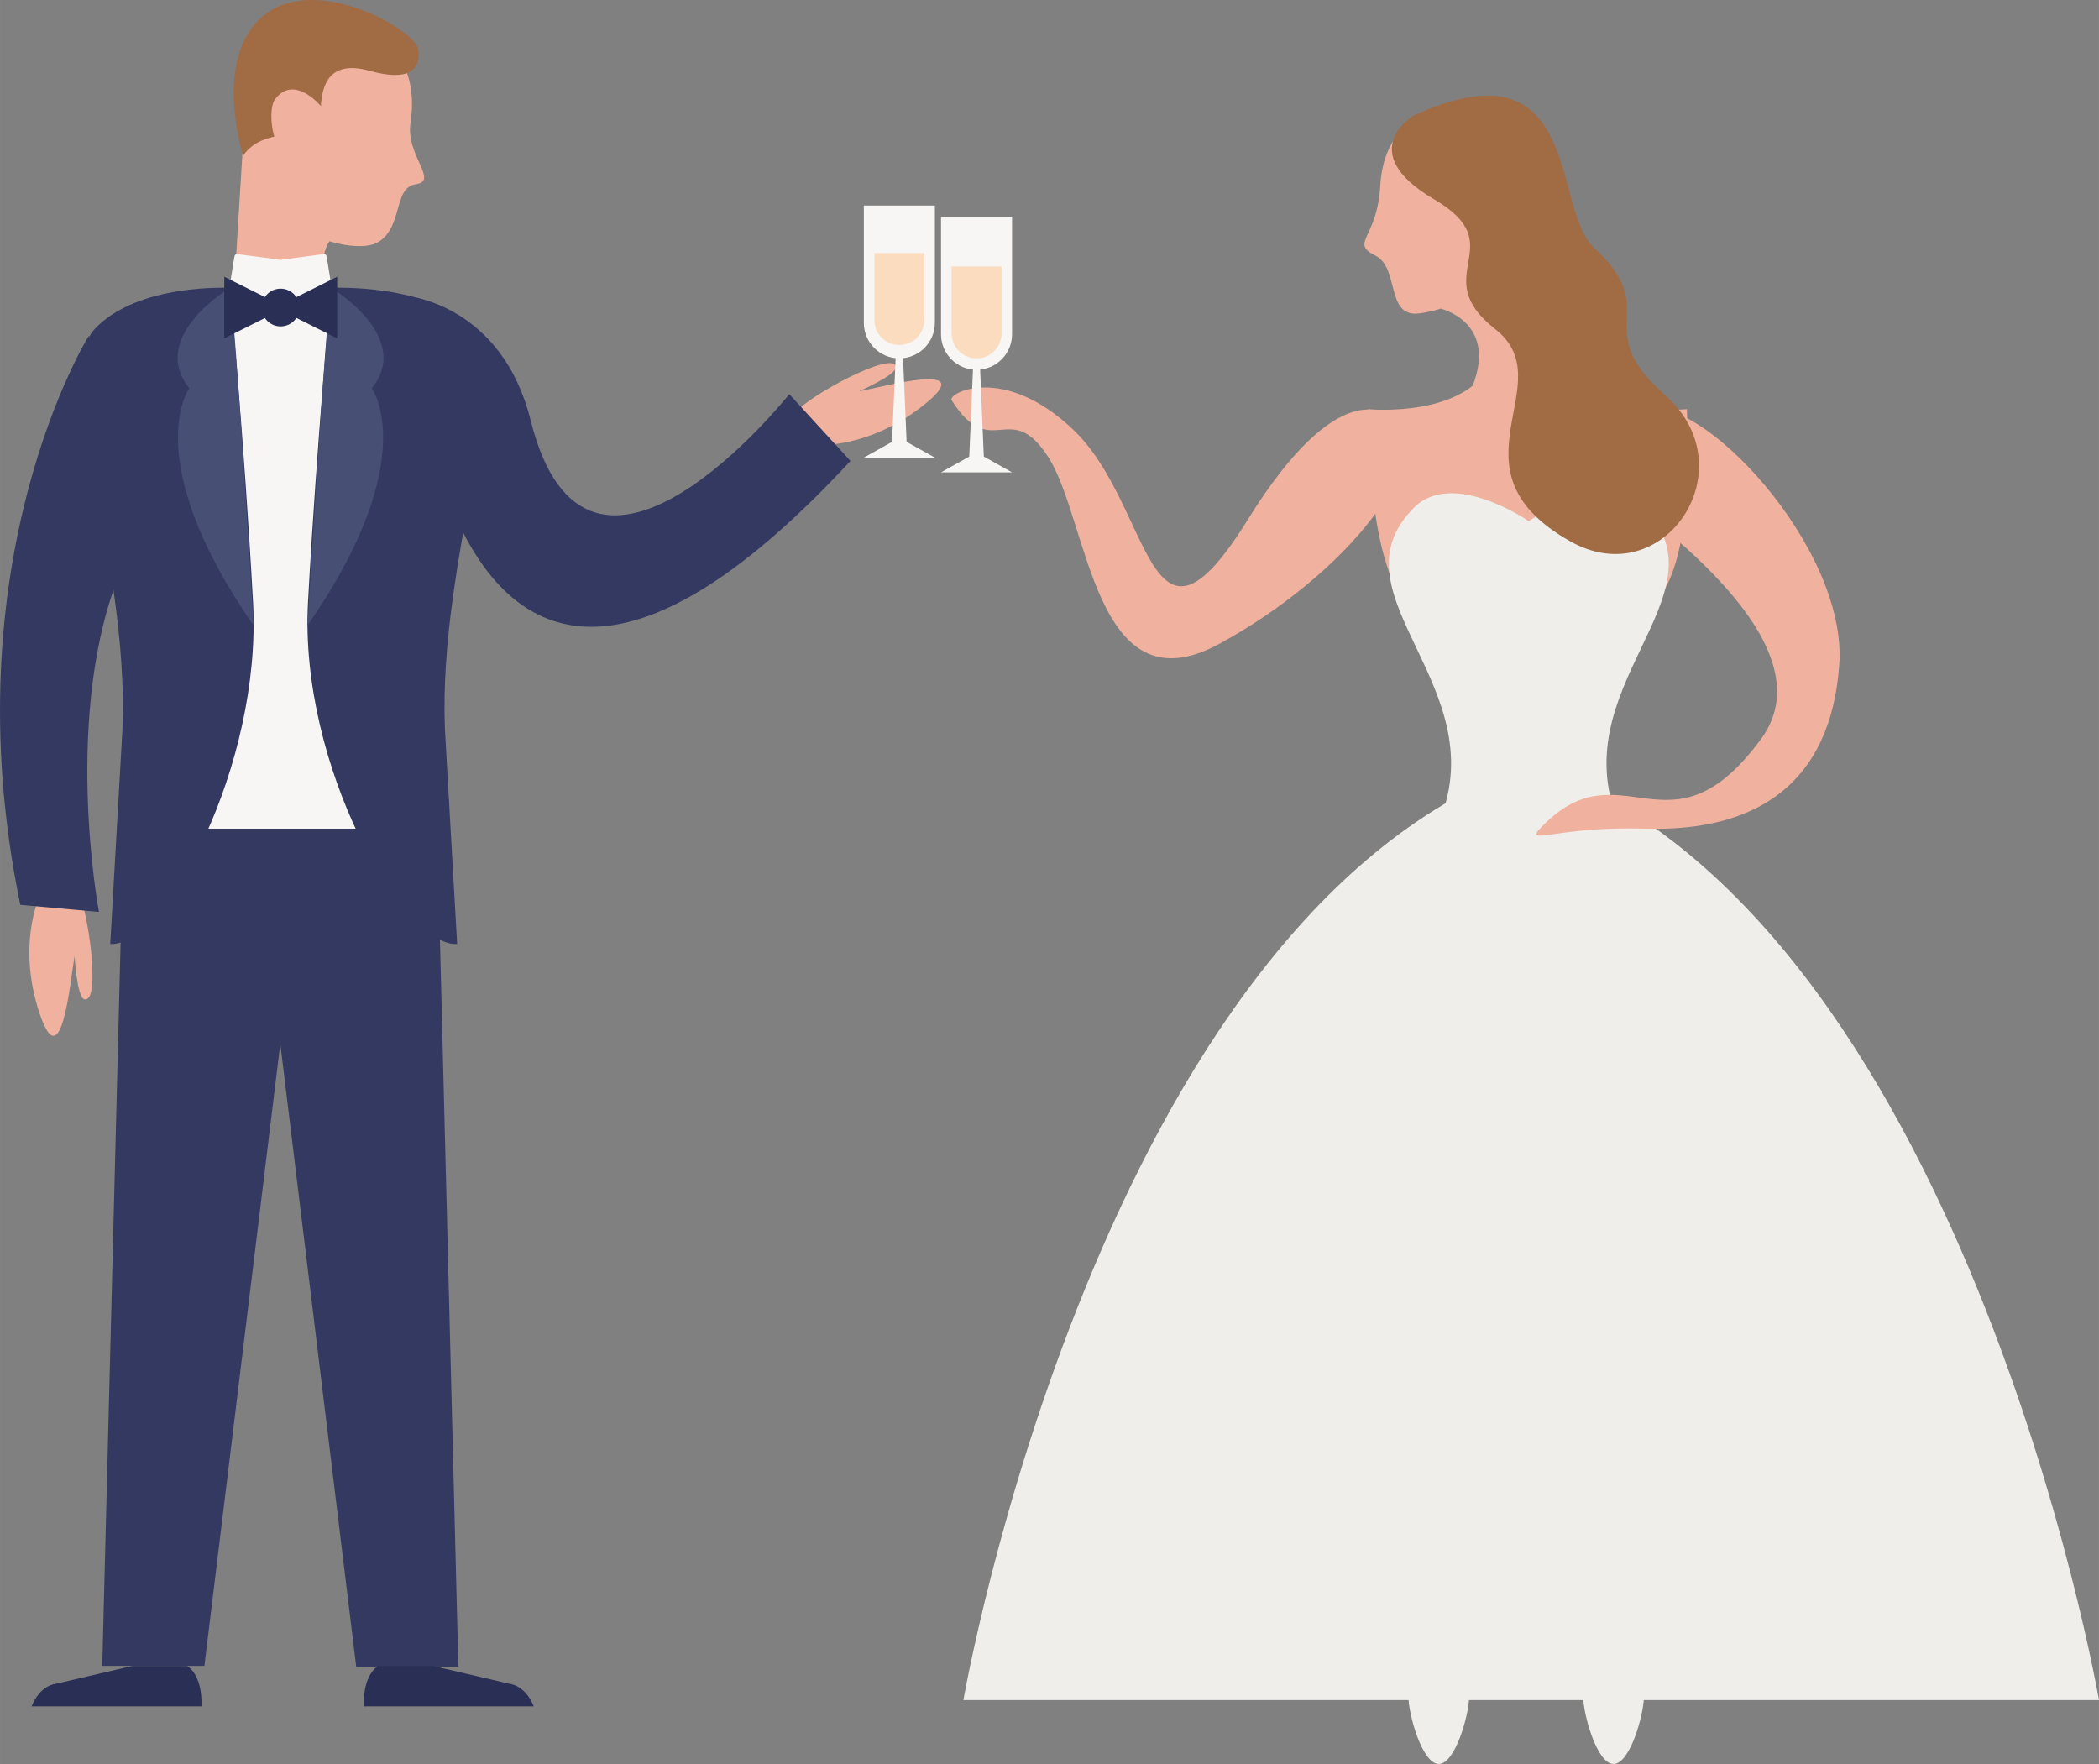 <?xml version="1.0" encoding="UTF-8"?>
<svg id="Laag_1" data-name="Laag 1" xmlns="http://www.w3.org/2000/svg" width="282.56mm" height="237.46mm" viewBox="0 0 800.95 673.12">
  <rect x="0" y="0" width="800.95" height="673.12" fill="#808080" stroke="none"/>
  <defs>
    <style>
      .cls-1 {
        fill: #f7f6f4;
      }

      .cls-2 {
        fill: #f0b29e;
      }

      .cls-3 {
        fill: #474f75;
      }

      .cls-4 {
        fill: #2a2f55;
      }

      .cls-5 {
        fill: #333960;
      }

      .cls-6 {
        fill: #a16b43;
      }

      .cls-7 {
        fill: #f0eeeb;
      }

      .cls-8 {
        fill: #fbdcbf;
      }
    </style>
  </defs>
  <path class="cls-7" d="M604.14,647.59c0,6.39,5.18,25.53,11.57,25.53,6.39,0,11.57-19.14,11.57-25.53,0-6.39-5.18-11.57-11.57-11.57-6.39,0-11.57,5.18-11.57,11.57Z"/>
  <path class="cls-7" d="M537.45,647.59c0,6.39,5.18,25.53,11.57,25.53,6.39,0,11.57-19.14,11.57-25.53,0-6.39-5.18-11.57-11.57-11.57-6.39,0-11.57,5.18-11.57,11.57Z"/>
  <path class="cls-7" d="M584.29,291.35c-164.72,56.91-216.66,357.39-216.66,357.39h216.66s216.66,0,216.66,0c0,0-51.94-300.48-216.66-357.39Z"/>
  <path class="cls-2" d="M528.9,158.32s-18.24-15.69-52.79,40.02c-38.44,61.98-36.14-5.46-66.6-34.4-26.64-25.31-48.07-13.85-46.39-11.22,15.3,24.04,22.1-1.07,36.8,21.56,15.62,24.04,17.42,97.46,65.37,71.4,47.95-26.06,85.69-72.01,63.6-87.36Z"/>
  <path class="cls-2" d="M643.7,156.14s-38.95,3.81-47.91-19.69h-12.97s0,78.53,0,78.53c0,0,66.95,75.27,60.87-58.84Z"/>
  <path class="cls-2" d="M522.07,156.14s38.95,3.81,47.91-19.69h12.96v78.53s-59.28,79.05-60.87-58.84Z"/>
  <path class="cls-7" d="M627.22,193.73c-14.8-14.89-43.84,5.15-43.84,5.15,0,0-29.03-20.04-43.84-5.15-33.34,33.55,33.11,68.78,8.63,122.16h35.2s35.2,0,35.2,0c-24.48-53.39,41.97-88.62,8.63-122.16Z"/>
  <path class="cls-2" d="M549.76,117.77s26.94,6.33,7.66,38.48l59.46.5-45.45-59.08-21.66,20.1Z"/>
  <path class="cls-2" d="M539.5,45.92s-11.73,5.58-12.82,25.05c-1.12,20.16-11.74,21.6-1.85,26.55,9.33,4.68,3.81,23.71,16.69,22.07,21.02-2.67,38.92-19.5,40.56-46.8,1.64-27.3-22.83-38.64-42.58-26.88Z"/>
  <path class="cls-2" d="M627.02,156.75s-11.52,6.86-.84,36.99c1.48,4.18,72.8,51.52,45.86,88.2-35.25,48.01-53.5,1.29-84.43,34.28-6.04,6.45,7.58-1.02,40-.01,43.01,1.33,71.02-17.51,74.23-62.58,3.21-45.08-54.26-105.44-74.82-96.88Z"/>
  <path class="cls-6" d="M539.23,44.16s-22.76,13.89,7.98,31.87c30.4,17.77-3.11,28.87,23.31,49.52,26.43,20.65-20.17,53.5,28.69,81.03,35.92,20.24,67.74-27.99,36.24-55.72-29.6-26.06-.41-31.67-27.34-56.48-15.94-14.69-4.12-79.93-68.88-50.21Z"/>
  <g>
    <path class="cls-2" d="M14.81,342.91s-8.28,17.92.21,43.58c8.49,25.66,11.75-12.27,13.44-21.7,0,0,.85,15.99,3.82,16.56,6.43,1.23,1.15-35.72-2.81-41.75l-14.66,3.32Z"/>
    <path class="cls-2" d="M138.16,9.5s22.93,8.39,18.48,37.34c-1.9,12.4,10.91,22.2,2.06,23.46-8.85,1.26-4.65,16.26-14.53,22.18-9.88,5.92-55.06-5.84-51.11-47.6,0,0-2.78-56.61,45.11-35.38Z"/>
    <path class="cls-2" d="M132.89,87.44s-12.35,1.16-9.1,20.08l-34.1-3.15,3.19-51.87,40.02,34.94Z"/>
    <path class="cls-6" d="M92.8,59.41s-12.13-37.45,8.03-53.62c20.16-16.17,58.22,5.87,58.88,13.4.65,7.53-3.73,11.98-18.66,7.83-17.95-4.99-18.3,9.2-18.7,14.75-.99,13.66-21.29,5.11-29.54,17.63Z"/>
    <path class="cls-2" d="M123.03,41.14s-10.47-13.22-18.03-3.34c-3.65,4.77-.93,27.42,13.45,25.37l4.58-22.03Z"/>
    <path class="cls-1" d="M77.03,110.84l30.01-1.07,3.17.11,26.84.96,32.55,237.32s-43.89,2.68-62.56-31.94c-18.67,34.62-62.56,31.94-62.56,31.94l32.55-237.32Z"/>
    <path class="cls-5" d="M87.69,109.85s-35.14-1.86-51.55,15.69c-16.42,17.55,13.15,87.01,10.59,152.68l-4.67,82.01c20.73,1.13,57.89-68.11,54.5-130.38-3.4-62.27-8.87-120.01-8.87-120.01Z"/>
    <path class="cls-5" d="M126.38,109.85s37.56-1.86,53.98,15.69c16.42,17.55-13.15,87.01-10.59,152.68l4.67,82.01c-20.73,1.13-60.32-68.11-56.92-130.38,3.4-62.27,8.87-120.01,8.87-120.01Z"/>
    <path class="cls-3" d="M87.7,109.85s-31.32,18.68-15.47,38.3c0,0-19.6,26.8,24.54,90.57,0,0-6.76-115.11-9.07-128.88Z"/>
    <rect class="cls-1" x="101.39" y="99.14" width="11.08" height="13.07" transform="translate(213.86 211.36) rotate(-180)"/>
    <g>
      <polygon class="cls-5" points="166.8 316.22 96.96 316.22 135.93 636.02 174.9 636.02 166.8 316.22"/>
      <polygon class="cls-5" points="47.12 316.22 116.96 316.22 77.99 635.69 39.02 635.69 47.12 316.22"/>
    </g>
    <path class="cls-5" d="M33.87,128.16S-19.49,213.75,7.74,345.29l30.01,2.69s-14.43-76.39,8.73-131.17l-12.62-88.65Z"/>
    <path class="cls-2" d="M312.04,169.79s19.68,1.48,40.74-15.47c21.06-16.95-15.6-6.7-25.04-4.99,0,0,14.68-6.4,14.17-9.38-1.11-6.46-33.85,11.44-38.12,17.27l8.25,12.57Z"/>
    <path class="cls-5" d="M155.59,112.99s8.9,235.67,168.93,62.9l-23.34-25.48s-76.98,97.04-98.7,9.97c-11-44.08-46.88-47.39-46.88-47.39Z"/>
    <path class="cls-3" d="M126.4,109.85s31.32,18.68,15.47,38.3c0,0,19.6,26.8-24.54,90.57,0,0,6.76-115.11,9.07-128.88Z"/>
    <path class="cls-1" d="M126.54,109.65l-1.92-11.86c-.09-.53-.58-.9-1.12-.83l-15.46,2.06c-.55.07-.93.58-.86,1.12l1.27,9.51c.43,3.24,3.67,5.32,6.8,4.36l10.6-3.24c.48-.15.77-.62.69-1.12Z"/>
    <path class="cls-1" d="M87.55,109.65l1.92-11.86c.09-.53.58-.9,1.12-.83l15.46,2.06c.55.07.93.58.86,1.12l-1.27,9.51c-.43,3.24-3.67,5.32-6.8,4.36l-10.6-3.24c-.48-.15-.77-.62-.69-1.12Z"/>
    <path class="cls-4" d="M203.65,651.13s-2.65-7.72-9.39-8.64l-29.1-6.79h-20.83s-5.91,2.99-5.5,15.44h64.82Z"/>
    <path class="cls-4" d="M12.06,651.13s2.65-7.72,9.39-8.64l29.1-6.79h20.83s5.91,2.99,5.5,15.44H12.06Z"/>
    <g>
      <polygon class="cls-4" points="105.14 117.35 128.66 129.12 128.66 105.6 105.14 117.35"/>
      <polygon class="cls-4" points="109.09 117.35 85.57 129.12 85.57 105.6 109.09 117.35"/>
      <path class="cls-4" d="M99.87,117.35c0,3.98,3.22,7.2,7.2,7.2,3.98,0,7.2-3.22,7.2-7.2,0-3.98-3.22-7.2-7.2-7.2-3.98,0-7.2,3.22-7.2,7.2Z"/>
    </g>
  </g>
  <path class="cls-1" d="M372.63,141.11h0c7.48,0,13.55-6.07,13.55-13.55v-44.77s-27.1,0-27.1,0v44.77c0,7.48,6.07,13.55,13.55,13.55Z"/>
  <path class="cls-1" d="M343.18,136.75h0c7.48,0,13.55-6.07,13.55-13.55v-44.77s-27.1,0-27.1,0v44.77c0,7.48,6.07,13.55,13.55,13.55Z"/>
  <polygon class="cls-1" points="369.86 174.22 371.46 136.45 371.71 136.45 373.56 136.45 373.81 136.45 375.41 174.22 386.18 180.24 373.56 180.24 371.71 180.24 359.08 180.24 369.86 174.22"/>
  <polygon class="cls-1" points="340.4 168.6 342 130.84 342.25 130.84 344.1 130.84 344.35 130.84 345.95 168.6 356.73 174.62 344.1 174.62 342.25 174.62 329.63 174.62 340.4 168.6"/>
  <path class="cls-8" d="M372.64,101.68h0c5.26,0,9.52,4.27,9.52,9.52v25.55h-19.05v-25.55c0-5.26,4.27-9.52,9.52-9.52Z" transform="translate(745.29 238.43) rotate(180)"/>
  <path class="cls-8" d="M343.18,131.65h0c5.26,0,9.52-4.26,9.52-9.53v-25.55s-19.05,0-19.05,0v25.55c0,5.26,4.26,9.53,9.52,9.53Z"/>
</svg>